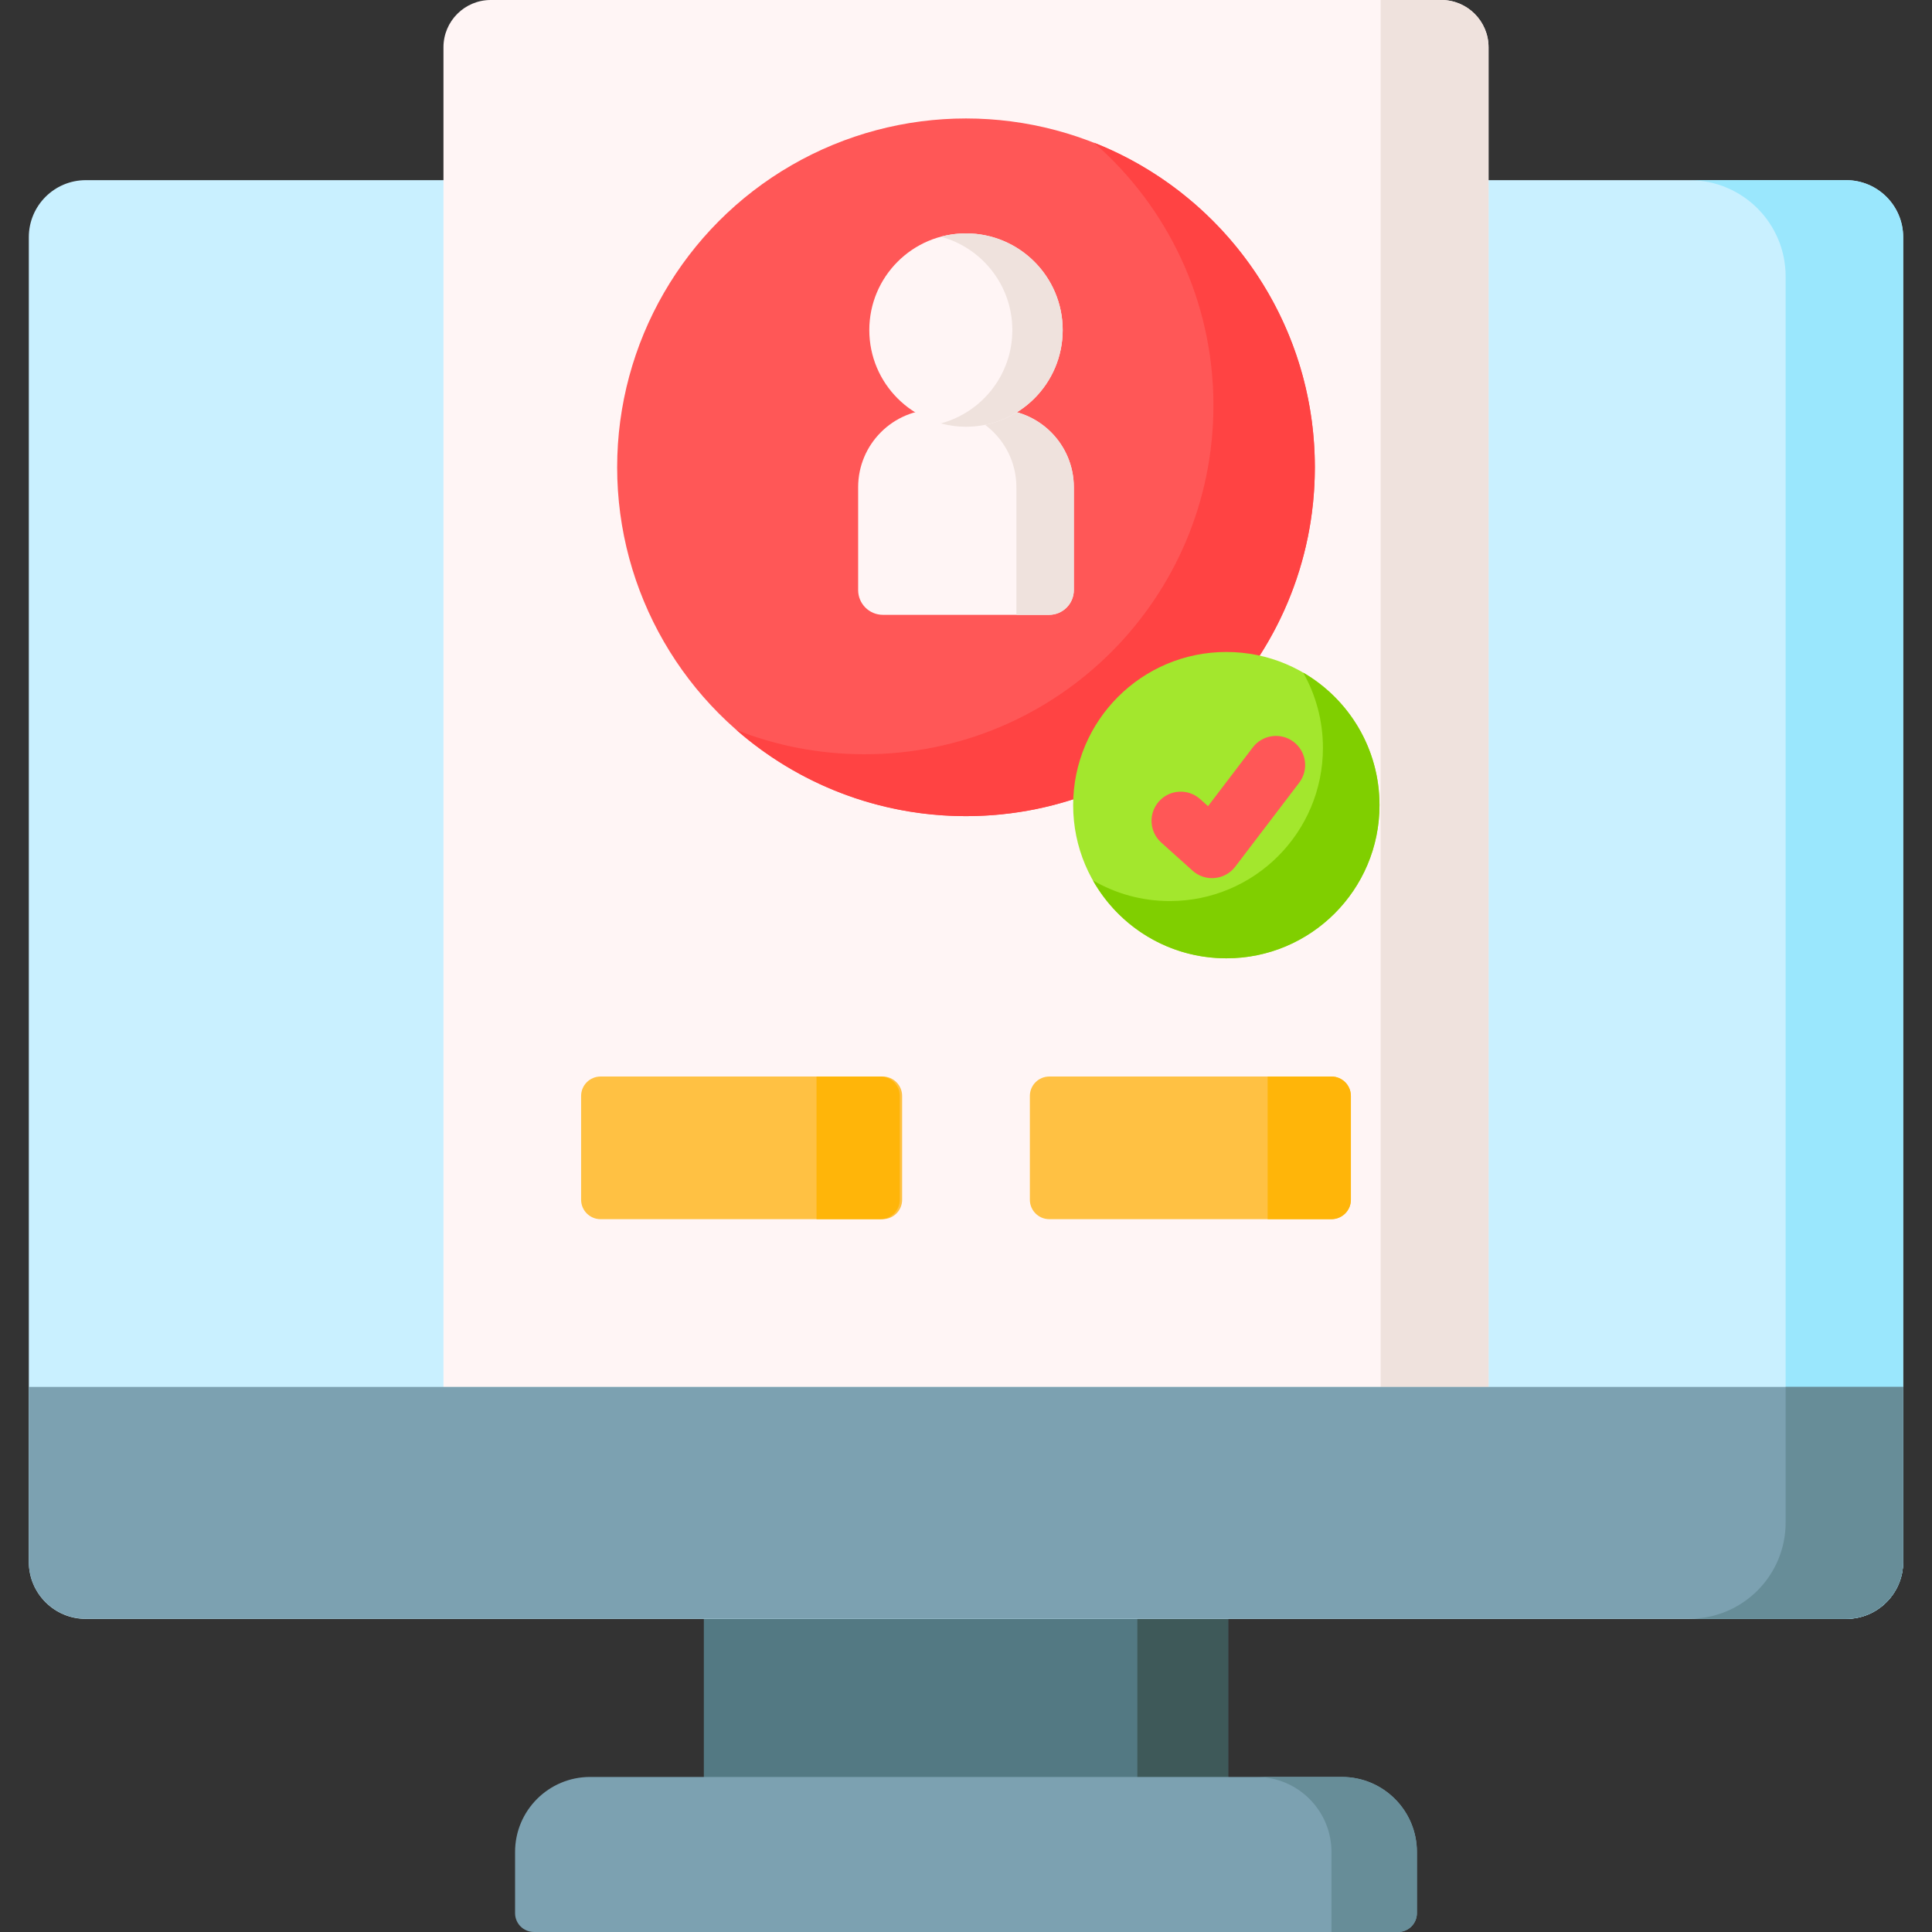<svg id="Capa_1" enable-background="new 0 0 508.346 508.346" height="512" viewBox="0 0 508.346 508.346" width="512" xmlns="http://www.w3.org/2000/svg"><rect x="0" y="0" width="508.346" height="508.346" fill="#333333" stroke="none"/><path d="m185.191 412.756h137.961v68.186h-137.961z" fill="#537983"/><path d="m299.262 412.756h23.89v68.189h-23.89z" fill="#3e5959"/><path d="m485.76 425.966h-463.178c-8.284 0-15-6.716-15-15v-348.563c0-8.284 6.716-15 15-15h463.178c8.284 0 15 6.716 15 15v348.564c0 8.284-6.716 14.999-15 14.999z" fill="#c9f0ff"/><path d="m500.763 62.406v348.561c0 8.284-6.716 15-15 15h-41.246c13.985 0 25.319-11.335 25.319-25.319v-327.923c0-13.985-11.335-25.319-25.319-25.319h41.246c8.285 0 15 6.715 15 15z" fill="#9ae7fd"/><path d="m367.856 508.342h-227.369c-2.741 0-4.963-2.222-4.963-4.963v-16.082c0-10.906 8.841-19.746 19.746-19.746h197.802c10.906 0 19.746 8.841 19.746 19.746v16.082c0 2.741-2.221 4.963-4.962 4.963z" fill="#7ca1b1"/><path d="m372.817 487.295v16.089c0 2.741-2.222 4.963-4.963 4.963h-17.518v-21.051c0-10.898-8.844-19.741-19.741-19.741h22.481c10.903-.002 19.741 8.837 19.741 19.74z" fill="#678d98"/><path d="m391.664 364.968h-274.982v-352.528c0-6.87 5.57-12.44 12.44-12.44h250.102c6.87 0 12.44 5.57 12.44 12.44z" fill="#fff5f5"/><path d="m391.664 364.968h-28.391v-364.968h15.952c6.87 0 12.44 5.57 12.44 12.44v352.528z" fill="#efe2dd"/><path d="m232.255 320.787h-74.239c-2.824 0-5.114-2.29-5.114-5.114v-27.305c0-2.824 2.29-5.114 5.114-5.114h74.239c2.824 0 5.114 2.29 5.114 5.114v27.305c0 2.824-2.289 5.114-5.114 5.114z" fill="#ffc143"/><path d="m350.33 320.787h-74.239c-2.824 0-5.114-2.29-5.114-5.114v-27.305c0-2.824 2.29-5.114 5.114-5.114h74.239c2.824 0 5.114 2.29 5.114 5.114v27.305c0 2.824-2.29 5.114-5.114 5.114z" fill="#ffc143"/><path d="m350.33 320.787h-16.79v-37.533h16.79c2.824 0 5.114 2.29 5.114 5.114v27.305c0 2.824-2.29 5.114-5.114 5.114z" fill="#ffb509"/><path d="m231.633 320.787h-16.79v-37.533h16.79c2.824 0 5.114 2.29 5.114 5.114v27.305c0 2.824-2.29 5.114-5.114 5.114z" fill="#ffb509"/><circle cx="254.173" cy="122.956" fill="#ff5757" r="91.787"/><path d="m345.962 122.953c0 50.692-41.097 91.789-91.789 91.789-23.126 0-44.258-8.551-60.398-22.666 10.433 4.122 21.807 6.382 33.713 6.382 50.692 0 91.789-41.087 91.789-91.789 0-27.586-12.172-52.328-31.442-69.143 34.039 13.43 58.127 46.621 58.127 85.427z" fill="#ff4343"/><path d="m276.034 161.773h-43.727c-3.597 0-6.512-2.916-6.512-6.512v-27.066c0-11.305 9.165-20.47 20.47-20.47h15.811c11.305 0 20.47 9.165 20.47 20.47v27.066c0 3.596-2.915 6.512-6.512 6.512z" fill="#fff5f5"/><path d="m282.551 128.198v27.065c0 3.597-2.916 6.512-6.512 6.512h-8.609v-33.577c0-11.305-9.169-20.474-20.474-20.474h15.122c11.306-.001 20.473 9.166 20.473 20.474z" fill="#efe2dd"/><circle cx="254.171" cy="86.846" fill="#fff5f5" r="25.441"/><path d="m279.617 86.851c0 14.04-11.394 25.435-25.446 25.435-2.293 0-4.517-.308-6.627-.878 10.847-2.908 18.819-12.809 18.819-24.556 0-11.759-7.973-21.659-18.819-24.568 2.11-.57 4.334-.878 6.627-.878 14.052-.001 25.446 11.393 25.446 25.445z" fill="#efe2dd"/><circle cx="322.671" cy="211.848" fill="#a3e72d" r="40.302"/><path d="m362.975 211.843c0 22.267-18.041 40.309-40.308 40.309-15.054 0-28.192-8.261-35.1-20.505 5.937 3.46 12.845 5.439 20.225 5.439 22.255 0 40.296-18.041 40.296-40.309 0-7.201-1.89-13.955-5.197-19.803 12.015 6.983 20.084 19.981 20.084 34.869z" fill="#80cf00"/><path d="m318.916 231.058c-1.885 0-3.713-.694-5.127-1.965l-8.253-7.414c-3.151-2.831-3.411-7.682-.579-10.833s7.68-3.412 10.834-.58l2.064 1.854 11.778-15.465c2.566-3.37 7.38-4.022 10.751-1.455s4.022 7.381 1.455 10.751l-16.819 22.083c-1.299 1.704-3.25 2.788-5.383 2.989-.242.024-.482.035-.721.035z" fill="#ff5757"/><path d="m500.76 364.925h-493.178v45.998c0 8.284 6.716 15 15 15h463.178c8.284 0 15-6.716 15-15z" fill="#7ca1b1"/><path d="m500.763 364.922v46c0 8.284-6.716 15-15 15h-41.246c13.985 0 25.319-11.335 25.319-25.319v-35.681z" fill="#678d98"/></svg>